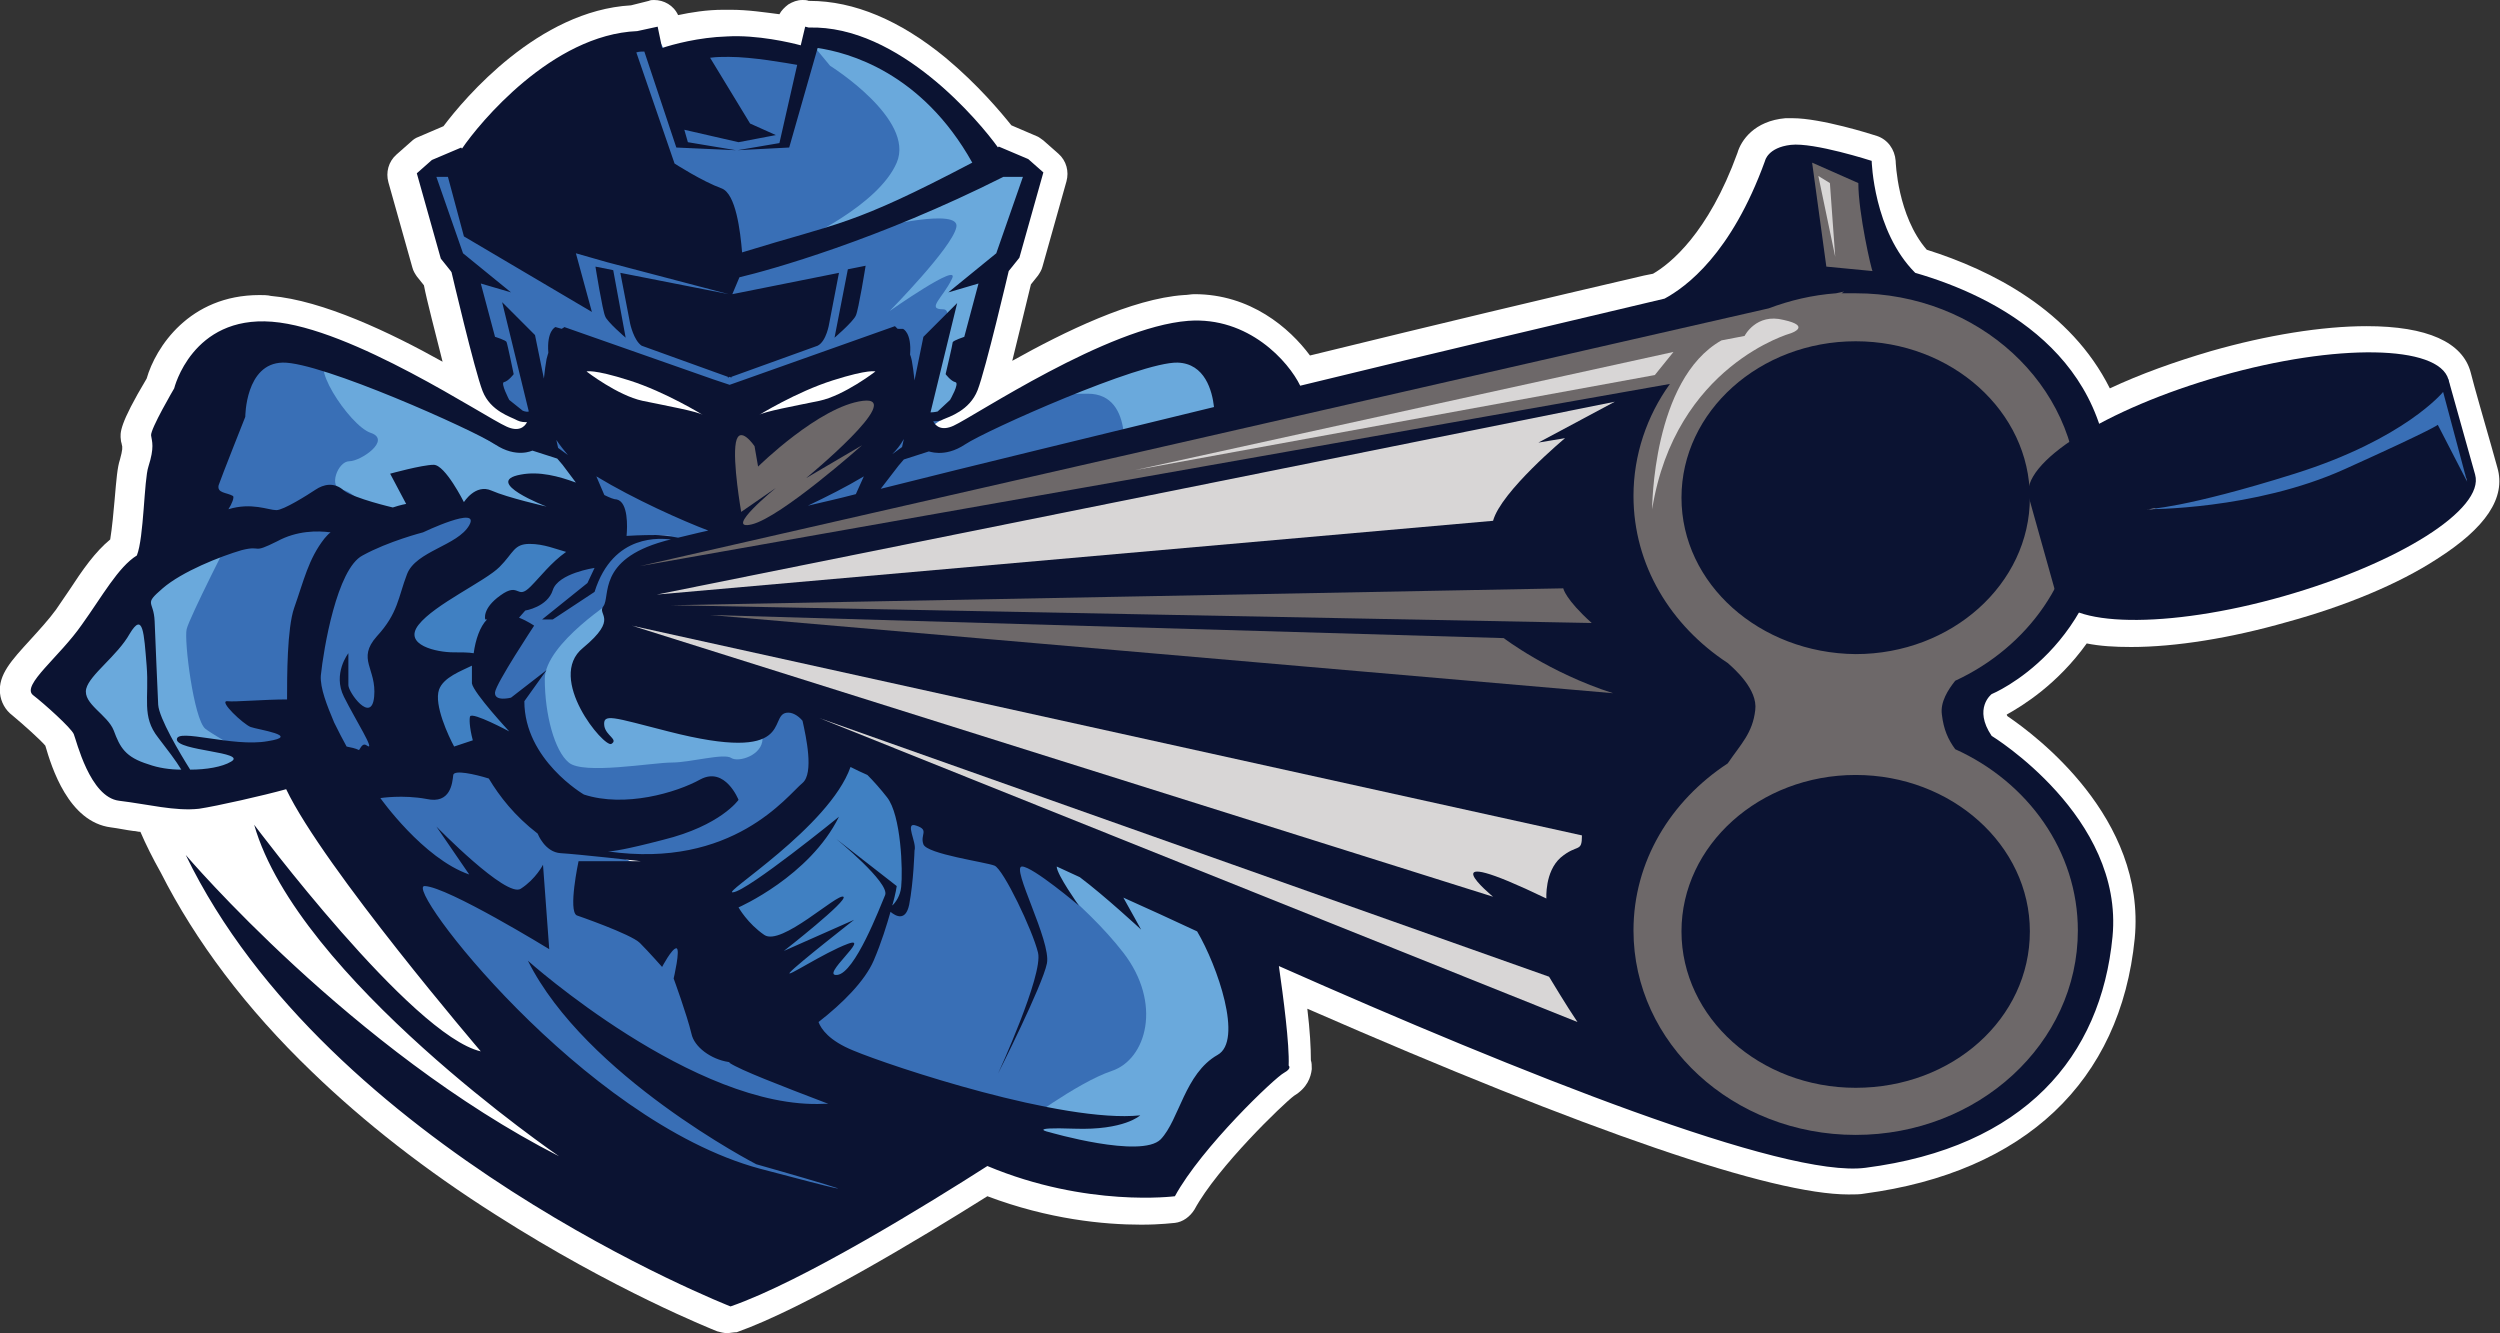 <?xml version="1.0" encoding="utf-8"?>
<!-- Generator: Adobe Illustrator 18.1.1, SVG Export Plug-In . SVG Version: 6.00 Build 0)  -->
<svg version="1.1" id="Layer_1" xmlns="http://www.w3.org/2000/svg" xmlns:xlink="http://www.w3.org/1999/xlink" x="0px" y="0px"
	 viewBox="0 0 281.3 150" enable-background="new 0 0 281.3 150" xml:space="preserve">
<rect x="0" y="0" width="281.3" height="150" fill="#333333" stroke="none"/>
<g>
	<path fill="#FFFFFF" d="M81.8,150c-0.4,0-0.7-0.1-1.1-0.2c-0.5-0.2-11.6-4.6-24.9-13.1c-7.9-5-14.8-10.4-20.7-16.1
		c-7.4-7.1-13.1-14.7-17-22.4c-0.9-1.6-1.7-3.2-2.3-4.6c-0.3,0-0.5-0.1-0.8-0.1c-0.8-0.1-1.7-0.3-2.5-0.4c-4.8-0.6-6.7-6.8-7.4-9.2
		c-0.6-0.7-2.5-2.4-3.7-3.4C0.6,79.9,0.1,79,0,78c-0.2-2.1,1.3-3.7,3.4-6c1-1.1,2.1-2.3,2.9-3.4c0.5-0.7,1-1.5,1.5-2.2
		c1.5-2.3,2.9-4.3,4.6-5.7c0.2-1.2,0.4-3.3,0.5-4.5c0.2-2.3,0.3-3.6,0.6-4.5c0.3-1.1,0.3-1.4,0.2-1.7c0-0.1-0.1-0.3-0.1-0.5
		c-0.1-0.8-0.2-1.7,2.9-6.9c1-3.5,4.8-9.4,12.7-9.4c0.4,0,0.9,0,1.3,0.1c5.8,0.5,13.4,4.1,19.3,7.4c-0.8-3.2-1.8-7-2.1-8.6l-0.8-1
		c-0.2-0.3-0.4-0.6-0.5-1l-2.7-9.6c-0.3-1.1,0-2.3,0.9-3.1l1.7-1.5c0.2-0.2,0.5-0.4,0.8-0.5l2.8-1.2c2.4-3.2,10.7-13,21.1-13.6
		L73,0.1C73.2,0,73.4,0,73.6,0c1.1,0,2.2,0.6,2.7,1.7c1.4-0.3,3.2-0.6,5.1-0.6c0.2,0,0.5,0,0.8,0c2,0,3.9,0.3,5.5,0.5
		c0.2-0.4,0.6-0.8,1-1.1c0.5-0.3,1-0.5,1.6-0.5c0.2,0,0.5,0,0.7,0.1l0,0c0,0,0.1,0,0.1,0c5,0,10.2,2.2,15.3,6.4
		c3.6,3,6.2,6.1,7.4,7.6l2.8,1.2c0.3,0.1,0.5,0.3,0.8,0.5l1.7,1.5c0.9,0.8,1.2,2,0.9,3.1l-2.7,9.6c-0.1,0.4-0.3,0.7-0.5,1l-0.8,1
		c-0.4,1.6-1.3,5.4-2.1,8.6c5.9-3.3,13.5-7,19.3-7.4c0.4,0,0.8-0.1,1.2-0.1c6.3,0,10.7,3.8,13,6.9c15.1-3.7,26-6.3,37.6-9l1-0.2
		c1.9-1.1,6.2-4.5,9.5-13.6c0.4-1.4,1.9-3.6,5.4-3.9c0.2,0,0.5,0,0.8,0c3.2,0,8.9,1.8,9.5,2c1.2,0.4,2,1.5,2.1,2.8
		c0,0.1,0.2,6.2,3.5,10c7.3,2.3,16.2,6.8,20.6,15.6c3.4-1.6,7.3-3,11.4-4.2c6.3-1.8,12.5-2.8,17.5-2.8c6.8,0,10.8,1.8,11.7,5.2
		c0.4,1.6,1.5,5.4,2.3,8.2l0.7,2.5c1,3.4-1.3,6.8-6.8,10.3c-4.3,2.8-10.3,5.3-16.9,7.1c-6.3,1.8-12.5,2.8-17.5,2.8l0,0
		c-1.9,0-3.5-0.1-5-0.4c-3.3,4.6-7.2,7-9,8c0,0.1,0.1,0.2,0.1,0.2c3.1,2.1,15.6,11.4,14.3,25c-1.6,16.1-12.4,26.3-30.4,28.7
		c-0.5,0.1-1.1,0.1-1.8,0.1c-8.6,0-29.1-7-60.9-20.9c0.3,2.5,0.4,4.4,0.4,5.8c0.1,0.3,0.1,0.6,0.1,1c-0.1,0.9-0.5,2.1-2,3
		c-1.2,0.9-8.6,8-11.2,12.8c-0.5,0.8-1.3,1.4-2.2,1.5c-0.2,0-1.5,0.2-3.8,0.2c-4.2,0-10.4-0.6-17.3-3.2
		c-7.8,4.9-20.6,12.6-28.2,15.3C82.5,149.9,82.2,150,81.8,150z"/>
	<g>
		<path fill="#396FB6" d="M139.2,45.9c0,0,0.9-9.3-7.1-8.2c-8,1.1-23.5,12.9-26.2,11.5c-2.7-1.3,0-1.3,0.9-2.9
			c0.9-1.6,2.4-3.3,3.6-6.9c1.1-3.5,3.5-11.3,3.5-11.3l2.2-9.1l-4.2-1.6c0,0-10.2-14.4-19.3-14l-1.8,3.3c0,0-5.1-1.8-10-1.5
			c-4.9,0.2-5.5,1.5-5.5,1.5l-1.5-2.9c0,0-16.2,6.2-17.8,11.1c-1.6,4.9-3.5,2.7-3.5,2.7l-2,1.1L48,20.6l2.8,10l2.3,1.1l2.2,11.1
			c0,0-0.4,4.7,7.3,4l-2,3.1l4,1.6l1.5,7.5l2.2,3.1c0,0,4-3.1,9.5-1.3C83.5,62.5,139.2,45.9,139.2,45.9z"/>
		<path fill="#6AA9DC" d="M93.4,7.4c0,0,9.6,6,7.5,10.9C98.8,23.2,90,27.1,90,27.1s21.3-7,21.3-8.8c0-1.8-5.1-14-20.3-13.8L93.4,7.4
			z"/>
		<path fill="#6AA9DC" d="M98.8,25.6c0,0,9.4-2.3,8.8,0c-0.5,2.3-7.5,9.4-7.5,9.4s8.1-5.7,7-3.6c-1,2.1-2.9,3.4-1,3.4
			c1.8,0-1.8,5.5-2.1,9.9c-0.3,4.4,4.7,1.8,4.9-0.5c0.3-2.3,3.4-12.2,3.4-12.2l1.5-3.7l2.2-9.1l-4.2-1.6L98.8,25.6z"/>
		<path fill="#6AA9DC" d="M114.4,44.3c0,0,16.6-8.1,19.2-6c2.6,2.1,5.5,7.6,5.5,7.6l-12.8,6.7c0,0,1.6-8.3-3.9-8.3
			C117,44.3,114.4,44.3,114.4,44.3z"/>
		<path fill="#396FB6" d="M114.7,96.3c0,0,14.6,10.1,16.4,13c1.8,2.9,0.3,6.8-0.5,9.6c-0.8,2.9-7.5,4.2-12.7,5.7
			c-5.2,1.6-9.1,1-15.6-1.6c-6.5-2.6-14.6-4.9-13-6.8c1.6-1.8,6.2-5.7,7.5-8.3c1.3-2.6,3.1-7,3.1-7s-0.8,2.1,1,0.5
			c1.8-1.6,1.3-12,1.3-12S111.6,92.6,114.7,96.3z"/>
		<path fill="#396FB6" d="M40.3,88.2c0,0,4.7,0.8,8.8-0.5c4.2-1.3,3.6-5.5,7.5-1.8c3.9,3.6,7.3,8.1,8.1,8.3
			c0.8,0.3,10.1,4.4,10.1,4.4s-2.6,3.4-0.8,4.4c1.8,1,6,3.1,6,6.2c0,3.1,17.4,12.5,18.2,15.6c0.8,3.1,1.3,8.6-2.9,10.9
			c-4.2,2.3-20.5-1-24.7-4.7c-4.2-3.6-28.1-31.2-28.1-31.2L40.3,88.2z"/>
		<path fill="#6AA9DC" d="M114.7,96.3c0,0,7.3,5.2,11.7,10.9c4.4,5.7,2.6,12-1.3,13.3c-3.9,1.3-10.4,6.2-10.4,6.2s4.7,3.9,8.6,3.9
			c0,0,4.4,2.3,7.3,0.3c2.9-2.1,3.6-3.1,5.2-5.2c1.6-2.1,6.5-7,6.5-7l-4.9-16.4l-24.4-11.2L114.7,96.3z"/>
		<path fill="#6AA9DC" d="M27.8,60.1c0,0-4.7,9.4-5.7,13.5c-1,4.2,6.2,10.4,8.1,10.9c1.8,0.5-11.4,7.8-14.6,4.7
			c-3.1-3.1-7.3-8.8-8.3-10.9c-1-2.1,2.9-4.9,4.4-7c1.6-2.1,6.5-8.3,8.6-8.8C22.4,62,27.8,60.1,27.8,60.1z"/>
		<path fill="#396FB6" d="M58.8,49.2c0,0-4.7-1.8-9.1-4.4c-4.4-2.6-20.5-8.6-22.4-6.5c-1.8,2.1-2.1,8.1-2.9,9.6
			c-0.8,1.6-2.9,9.6-2.9,10.7c0,1,2.1,1.8,4.7,1.3c0,0-4.9,9.6-5.2,10.9c-0.3,1.3,0.8,10.1,2.1,11.2c1.3,1,8.3,4.9,8.3,4.9l5.7-0.5
			c0,0-2.9-16.4,0.3-22.1c3.1-5.7,12-7.5,12-7.5s6.8,1.3,8.1,1.6c1.3,0.3,7.3,2.9,8.7,0.6c1.4-2.2-1.7-10-1.7-10L58.8,49.2z"/>
		<path fill="#6AA9DC" d="M66.2,56.8l-1.5-5.4L55.7,50c0,0-15.1-9.3-18.3-9.6c-3.2-0.3,1.9,7.5,4.3,8.3c2.4,0.8-1.1,3.2-2.4,3.2
			c-1.3,0-2.4,3-0.8,3.2c1.6,0.3,3.7,3.2,3.7,3.2h4.6h8.6l6.2,1.3l5.4-2.2L66.2,56.8z"/>
		<path fill="#396FB6" d="M86.6,78.1c0,0,2.1-1.1,4,1.3c1.9,2.4,3.5,6.2,1.1,10c-2.4,3.8-12.4,8.9-16.7,8.1
			c-4.3-0.8-10.8-2.7-11.6-3.5c-0.8-0.8-4.6-9.7-7.5-10c-3-0.3-7,2.7-8.9,1.4c-1.9-1.4-5.6,3-7.3,1.9c-1.6-1.1-6.7-4-6.5-11
			c0.3-7,5.9-16.4,6.7-16.4c0.8,0,9.7-2.7,12.9-2.7c3.2,0,7.8,1.1,6.5,1.9c-1.3,0.8-13.2,7.5-13.5,10.8c-0.3,3.2,0.5,8.6,0.8,10.5
			c0.3,1.9,4.3,3.8,4.3,3.8l5.4-1.6c0,0,2-2.3,1.1-2.4c-3.8-0.5-3.8-5.1-1.3-8.3c2.4-3.2,7.3-9.1,9.1-9.7c1.9-0.5,7.3-3.2,14.5-1.3
			C87.2,62.5,86.6,78.1,86.6,78.1z"/>
		<path fill="#4080C2" d="M98.2,85.3c0,0,4.7,3.2,4,5.6c-0.6,2.5,1.9,10.2-1.8,10.9c-1.1,0.2-4.1,10.4-7.6,10.9
			c-3.5,0.5-11.6,0.3-11.8-4.3c-0.3-4.6-3.9-8-1.6-9.4C96.3,88.3,90.1,81.8,98.2,85.3z"/>
		<path fill="#4080C2" d="M64.3,61.6c0,0-3.3,5.4-6.7,6.5c-3.4,1-3.5,6.2-3.2,8.3c0.3,2.1,4.3,5.4,3.8,7.3
			c-0.5,1.9-10.8,2.1-10.8,2.1s-5.4-7.8-1.1-15.6c4.3-7.8,9.4-11.3,9.4-11.3L64.3,61.6z"/>
		<path fill="#6AA9DC" d="M69.4,67.3c0,0-8.1,5.1-8.1,9.1c0,4,1.1,8.1,2.7,9.4c1.6,1.4,9.4,0,11.6,0c2.1,0,5.9-1.1,6.7-0.5
			c0.8,0.5,3.5-0.3,3.5-2.2C85.8,81.3,68.9,77.5,69.4,67.3z"/>
		<polyline fill="#396FB6" points="273.8,41.5 275.5,42.7 277.6,54.2 272,56.5 239.1,58.9 273.8,41.5 		"/>
		<g>
			<path fill="#0B1332" d="M70.4,38L69,30.4l-2-0.4c0,0,0.8,5,1.1,5.6C68.3,36.2,70.4,38,70.4,38z"/>
			<path fill="#0B1332" d="M96.3,35.5c0.3-0.6,1.1-5.6,1.1-5.6l-2,0.4L93.9,38C93.9,38,96,36.2,96.3,35.5z"/>
			<path fill="#0B1332" d="M224.1,82.8c-2.1-3.1,0-4.7,0-4.7s12.7-5.2,13.3-21.8c0.5-16.3-12.9-23-21.9-25.6
				c-4.7-4.7-4.9-12.6-4.9-12.6s-6.5-2.1-9.1-1.8c-2.6,0.3-2.9,1.8-2.9,1.8c-3.8,10.5-8.9,14.2-11.3,15.5c-12.6,3-24.2,5.7-41,9.8
				c-1.3-2.7-5.8-7.8-12.6-7.3c-9.1,0.7-24,10.7-26.4,11.8c-1.3,0.6-2,0.1-2.3-0.5c0.3,0,0.8,0,1.1-0.2c0.7-0.3,3-1,3.9-3.3
				c0.9-2.3,3.5-13.4,3.5-13.4l1.2-1.5l2.7-9.6l-1.7-1.5l-3.3-1.4c0,0-0.1,0-0.1,0.1C110.3,13.8,101.2,2.8,91,3.1L90.6,3l-0.5,2.1
				c-1.1-0.3-4.9-1.2-8.3-1c-3.2,0.1-6.1,0.9-7.3,1.3L74,3l-2.3,0.5l0,0C62.1,3.9,53.9,13.9,52,16.7c0,0-0.1,0-0.1-0.1l-3.3,1.4
				l-1.7,1.5l2.7,9.6l1.2,1.5c0,0,2.6,11.1,3.5,13.4c0.9,2.3,3.2,2.9,3.9,3.3c0.4,0.2,0.8,0.2,1.1,0.2c-0.3,0.6-1,1.1-2.3,0.5
				c-2.5-1.1-17.4-11.1-26.4-11.8c-9-0.7-11,7.5-11,7.5S16.9,48.3,17,49c0.1,0.7,0.4,1.3-0.3,3.5c-0.5,1.5-0.5,8-1.3,10
				c-2.1,1.3-3.9,4.6-6.2,7.8c-2.5,3.6-6.8,6.8-5.5,7.9c1.3,1,4.3,3.7,4.6,4.4c0.3,0.7,1.8,7.1,5.1,7.5c3.3,0.4,6.3,1.2,9,0.9
				c2-0.3,7.3-1.5,9.8-2.2c4.2,8.8,21.9,29.5,21.9,29.5c-7.8-1.8-25.5-25.5-25.5-25.5c4.9,17.2,34.3,37.3,34.3,37.3
				c-23.3-11.9-42-33.9-42-33.9C36.9,129.3,82.2,147,82.2,147c8.1-2.8,22.5-11.7,28.9-15.8c11.2,4.7,21.1,3.4,21.1,3.4
				c3-5.5,11.3-13.4,12.3-13.9c0.9-0.5,0.5-0.8,0.5-0.8c0.1-2.4-0.6-7.7-1.1-11.2c27.3,12.1,56.9,23.9,66,22.7
				c17.9-2.3,26.5-12.5,27.8-26C239,91.9,224.1,82.8,224.1,82.8z M99.8,89.7c1.6,2,1.8,8.3,1.6,10.1c-0.1,1-0.6,1.7-1,2.1
				c0.4-1.4,0.5-2.2,0.5-2.2l-6.8-5.3c0,0,6,4.9,5.5,6.3c-0.6,1.4-3.4,8.8-5.4,9c-2,0.2,3.9-4.5,1.2-3.5c-2.7,1-7.2,4-6.5,3.2
				c0.8-0.9,7.2-5.9,7.2-5.9l-7.9,3.5c0,0,7.3-5.7,6.7-6.1c-0.7-0.4-7,5.6-8.9,4.3c-1.9-1.3-2.9-3.1-2.9-3.1s8-3.5,11.3-10.2
				c0,0-10.2,8.3-11.9,8.5c-1.6,0.3,10.8-7.3,13.2-14.1c0.6,0.3,1.2,0.6,1.9,0.9C98.3,87.9,99.1,88.8,99.8,89.7z M78.8,87.7
				c-2.7,1.5-8.5,3.2-13.1,1.7c0,0-6.7-3.9-6.7-10.5l2.5-3.5l-4,3.1c0,0-1.9,0.5-1.8-0.6c0.1-1,4.4-7.5,4.4-7.5s-0.7-0.5-1.7-0.9
				l0.7-0.8c0,0,2.5-0.4,3.1-2.3c0.6-1.9,4.7-2.5,4.7-2.5l-0.8,1.7L61,69.7h1.2l4.7-3.1c2.1-6.7,7.6-6,8.6-5.9
				c-0.5,0.1-0.8,0.2-0.8,0.2c-7.5,2.1-6,6.2-6.8,7.3c-0.8,1,1.8,1.3-2.3,4.7c-4.2,3.4,2.4,11.3,3.2,10.8c0.8-0.5-0.6-0.9-0.8-2
				c-0.2-1.5,0.9-1,7.2,0.6c14.4,3.7,11.2-1.8,13.3-2.1c0.6-0.1,1.3,0.3,1.8,0.9c0.4,1.8,1.3,5.9,0,7c-1.7,1.4-7.8,9.7-21.9,7.7
				c0.5,0,2-0.2,6.2-1.3c6.5-1.6,8.5-4.5,8.5-4.5S81.6,86.2,78.8,87.7z M52.9,80.6c-0.1,0.2-0.1,1.2,0.3,2.7L51.1,84
				c-0.6-1.1-2.3-4.7-1.7-6.4c0.5-1.4,2.5-2.1,3.7-2.7c0,0.9,0,1.7,0,2c0.2,1.1,4.2,5.4,4.2,5.4S53.2,80.1,52.9,80.6z M39,84
				c-0.4-0.7-0.9-1.7-1.4-2.7c-0.8-1.9-1.6-3.9-1.5-5.3c0.3-2.9,1.8-12,4.7-13.5c2.9-1.6,6.8-2.6,6.8-2.6s6.5-3.1,5.2-0.8
				c-1.3,2.3-6,2.9-7,5.5c-1,2.6-1,4.4-3.4,7c-2.3,2.6,0,3.6-0.3,6.8c-0.3,3.1-2.9-0.5-2.9-1.3c0-0.8,0-3.6,0-3.6s-1.8,2.3-0.5,4.9
				c1.3,2.6,3.6,6.2,2.6,5.5c-0.4-0.3-0.6,0-0.9,0.5C40,84.2,39.5,84.1,39,84z M63.9,51.2l-1.1-0.8l-0.2-0.9
				C63,50.1,63.4,50.6,63.9,51.2z M101.7,49.4l-0.2,0.9l-1.1,0.8C100.9,50.6,101.3,50.1,101.7,49.4z M90.9,56.9
				c2.1-1,4.3-2.1,6.3-3.3l-0.9,2C94.4,56.1,92.6,56.5,90.9,56.9z M67.1,53.6c4.3,2.6,9.7,5,12.6,6.1c-1.4,0.3-2.5,0.6-3.4,0.8
				c-1-0.2-2.2-0.3-2.5-0.3c-0.3,0-1.7,0-3.3,0.1c0.1-1,0.2-3.8-1.1-4.1c-0.3,0-0.8-0.2-1.4-0.5L67.1,53.6z M56.3,67
				c-2.1,1.5-1.7,2.7-1.7,2.7l0.2,0c-0.8,0.8-1.3,2.3-1.5,3.8c-0.6-0.1-1.4-0.1-2.3-0.1c-1.8,0-5.7-0.8-3.9-3.1
				c1.8-2.3,7.5-4.9,9.1-6.5c1.6-1.6,1.6-2.6,3.4-2.6c1.6,0,3,0.6,4.1,0.9c-1.7,1.2-2.9,2.8-4,3.9C58.1,67.6,58.5,65.4,56.3,67z
				 M108.6,50c2.4-1.6,19.7-9.3,23.9-9.2c3.1,0.1,3.9,3.2,4.1,5c-13.5,3.3-26.8,6.5-37.5,9.2l2-2.6l0.6-0.7l2.8-0.9
				C104.4,50.7,106.2,51.6,108.6,50z M76.1,16.6l6.7,0.3L77.4,16L77,14.6l6.1,1.4l4.2-0.8l-2.9-1.3l-4.5-7.4
				c0.7-0.1,1.4-0.1,2.1-0.1c2.7,0,6.5,0.7,7.7,0.9l-2,8.8l-4.7,0.8l5.8-0.3L92,5.4c3.4,0.5,11.7,2.7,17.4,12.9
				c-13.7,7.2-14.9,6.7-25.9,10.1c-0.2-2.4-0.7-6.6-2.3-7.2c-2.2-0.8-5.3-2.8-5.3-2.8L71.6,5.9c0.3-0.1,0.6-0.1,0.9-0.1L76.1,16.6z
				 M58.8,46.2L57.3,45c0,0-1-1.9-0.6-2c0.5-0.1,1.1-0.9,1.1-0.9s-0.7-3.4-0.8-3.6c0-0.2-1.3-0.6-1.3-0.6l-1.6-6l3.4,1l-5.4-4.4
				l-3-8.6h2.2c0,0,0,0,0,0l-0.9,0l1.8,6.7l14.4,8.5l-1.8-6.6l3.5,1l13.7,3.6l0,0l-12.2-2.4l1.1,5.7c0,0,0.4,1.9,1.3,2.5l9.7,3.5
				v0.1l0.2-0.1l0.2,0.1v-0.1l9.7-3.5c1-0.5,1.3-2.5,1.3-2.5l1.1-5.7l-12,2.4l0.8-1.9c3.4-0.8,15.6-4.2,29.7-11.3h2.2l-3,8.6
				l-5.4,4.4l3.4-1l-1.6,6c0,0-1.2,0.4-1.3,0.6c0,0.2-0.8,3.6-0.8,3.6s0.6,0.8,1.1,0.9c0.5,0.1-0.6,2-0.6,2l-1.4,1.3
				c0,0-0.4,0.1-0.8,0.1l3-12.3l-3.8,3.8l-1,4.9c-0.1-0.9-0.2-1.7-0.3-2.2c-0.1-0.5-0.2-0.7-0.2-0.7c0.2-2.5-0.8-2.9-0.8-2.9L101,37
				c-0.2-0.2-0.3-0.3-0.3-0.3l-16.9,6l-1.7,0.6l-1.8-0.6l-16.8-5.9c0,0-0.1,0.1-0.3,0.2l-0.7-0.2c0,0-1,0.4-0.8,2.9
				c0,0-0.1,0.3-0.2,0.7c-0.1,0.5-0.2,1.3-0.3,2.2l-1-4.9L56.5,34l3,12.3C59.2,46.4,58.8,46.2,58.8,46.2z M24.6,54.6
				c0.3-0.9,3-7.7,3-7.7s0-6,4.2-6.1c4.3-0.1,21.5,7.6,23.9,9.2c2.4,1.6,4.2,0.7,4.2,0.7l2.8,0.9l0.6,0.7l1.5,2
				c-1.9-0.7-4.1-1.3-6.2-0.9c-4.4,0.8,2.9,3.6,2.9,3.6s-4.4-1-6.2-1.8c-1.8-0.8-3.1,1.3-3.1,1.3s-2.1-4.2-3.4-4.2
				c-1.3,0-4.9,1-4.9,1l1.8,3.4c0,0-0.6,0.1-1.5,0.4c0,0,0,0,0,0c0,0-4.3-1-5.5-1.9c-1.1-1-2.3-0.7-3.2-0.1
				c-0.9,0.6-3.6,2.3-4.4,2.3c-0.9,0-2.8-0.9-5.4-0.1c0.4-0.6,0.7-1.4,0.5-1.5C25.5,55.4,24.4,55.5,24.6,54.6z M12.8,82.2
				c-0.7-1.8-3.5-3-3.1-4.7c0.4-1.6,3.5-3.7,4.9-6.2c1.5-2.5,1.6-0.1,1.9,3.6c0.3,3.7-0.6,5.7,1.3,8.1c1,1.3,2,2.6,2.6,3.6
				c-1.3,0-2.6-0.2-3.7-0.6C14.1,85.2,13.5,84.1,12.8,82.2z M19.9,83.2c0,1.3,8,1.4,6.1,2.5c-1,0.6-2.8,0.9-4.6,0.9
				c-1.2-1.9-3.5-5.8-3.6-7.3c-0.1-2-0.3-7-0.4-9.4c-0.1-2.4-1.3-1.8,0.9-3.7c2.2-1.9,6.5-3.6,8.9-4.3c2.4-0.6,1,0.5,4-1
				c2.2-1.2,4.5-1.2,6-1c-0.3,0.2-0.5,0.5-0.7,0.7c-1.8,2.3-2.3,4.7-3.4,7.8c-0.8,2.3-0.8,7.7-0.8,10.3c-2.6,0-5.9,0.3-6.7,0.2
				c-1.1-0.1,1.8,2.6,2.6,2.9c0.8,0.3,5.8,1,1.9,1.6C26.2,84.1,19.9,81.9,19.9,83.2z M85.5,131.5c-20-5.4-40.3-32-37.7-31.8
				c2.6,0.1,14,7.1,14,7.1l-0.7-9.5c0,0-0.8,1.6-2.5,2.7c-1.6,1.1-9.5-7-9.5-7l3.7,5.4c-5.2-1.8-10-8.6-10-8.6s2.5-0.4,5.2,0.1
				c2.7,0.6,2.9-1.8,3-2.7c0.1-0.6,2.4-0.1,4,0.4c1.2,2,2.9,4.2,5.5,6.2c0,0,0.8,2.1,2.6,2.2c1.8,0.1,9,0.9,9,0.9h-7
				c0,0-1.2,5.6-0.2,6.1c0,0,6.1,2.1,7.1,3.1c1,1,2.5,2.7,2.5,2.7s1.1-2.1,1.6-2.1c0.5,0-0.3,3.4-0.3,3.4s1.5,4.1,2,6.2
				c0.3,1.5,2.2,2.9,4.2,3.2c0,0,0.1,0,0.1,0.1c1.2,0.8,5.6,2.5,11.1,4.6c-0.2,0-0.3,0-0.5,0c-14.5,0.7-33.3-16.1-33.3-16.1
				c6.5,13,25.7,22.9,25.7,22.9S105.5,136.8,85.5,131.5z M137,118.7c-3.7,2.1-4.3,7.3-6.4,9.5c-2.2,2.2-12.5-0.8-12.5-0.8
				s-2.8-0.6,2.8-0.4c5.6,0.2,7.4-1.5,7.4-1.5c-8.7,0.9-28-5.5-32.3-7.3c-2.7-1.1-3.6-2.4-3.9-3.2c2.7-2.1,5.2-4.6,6.2-6.9
				c0.9-2.1,1.5-4.1,1.9-5.5c0.6,0.5,1.7,1.1,2.1-0.8c0.5-2.6,0.6-6.1,0.6-6.1c0.3-0.9-1.2-3.3,0.2-2.8c1.5,0.5,0.4,1,0.8,2.1
				s7,2,8,2.4c1,0.4,4.3,7.3,4.9,9.8c0.6,2.5-4.5,13.6-4.5,13.6s5-9.9,5.5-12.4c0.5-2.5-4.1-10.9-2.8-10.9c1.2,0,6.4,4.4,6.4,4.4
				s-2.5-3.5-2.5-4.4c0.9,0.4,1.7,0.8,2.6,1.2c2.8,2.1,6.9,5.9,6.9,5.9l-2-3.6c2.7,1.2,5.5,2.5,8.3,3.8
				C137,108.7,139.9,117.1,137,118.7z"/>
		</g>
		<path fill="#6D6869" d="M90.7,53.8c0,0,11.3-9.3,6.4-8.7c-4.9,0.6-11.8,7.4-11.8,7.4l-0.4-2.3c0,0-1.7-2.5-2.1-0.4
			c-0.4,2.1,0.6,7.8,0.6,7.8l3.9-2.7c0,0-6,4.9-2.7,4.1c3.3-0.8,12.4-8.9,12.4-8.9L90.7,53.8z"/>
		<path fill="#D8D6D6" d="M73.9,66.9l107.8-21.7l-8.6,4.6l3-0.5c0,0-7.2,6-8.1,9.3L73.9,66.9z"/>
		<path fill="#6D6869" d="M175.9,66.2c0,0,0.2,1.2,3.2,3.9L75.5,68.1L175.9,66.2z"/>
		<path fill="#6D6869" d="M169.2,71.8c0,0,5.1,3.9,12.3,6.2L79.9,69.2L169.2,71.8z"/>
		<path fill="#D8D6D6" d="M178,94L71.1,70.4l96.9,30.5c0,0-7.9-6.5,6,0.2c0,0-0.2-3,1.6-4.6C177.5,94.9,178,96,178,94z"/>
		<path fill="#D8D6D6" d="M174.3,109.9c0,0,2.1,3.5,3.2,5.1L92.2,80.8L174.3,109.9z"/>
		<path fill="#6D6869" d="M220,84.3c-0.8-1.1-1.3-2.2-1.5-3.9c-0.2-1.4,0.7-2.8,1.5-3.8c8.2-3.8,13.8-11.6,13.8-20.6
			c0-12.7-11.2-23-25-23c-0.5,0-1.1,0-1.6,0l0.3-0.2l-0.9,0.2c-2.7,0.2-5.2,0.8-7.6,1.7l-127,29l115.9-20.5c-2.6,3.6-4.1,8-4.1,12.6
			c0,7.8,4.2,14.6,10.6,18.8c0.8,0.7,3.4,3,3.1,5.3c-0.3,2.6-1.6,3.8-3.1,6c-6.4,4.2-10.6,11-10.6,18.8c0,12.7,11.2,23,25,23
			c13.8,0,25-10.3,25-23C233.8,95.8,228.2,88,220,84.3z M189.2,56c0-9.7,8.8-17.6,19.6-17.6c10.8,0,19.6,7.9,19.6,17.6
			c0,9.7-8.8,17.6-19.6,17.6C198,73.5,189.2,65.7,189.2,56z M208.8,122.4c-10.8,0-19.6-7.9-19.6-17.6c0-9.7,8.8-17.6,19.6-17.6
			c10.8,0,19.6,7.9,19.6,17.6C228.4,114.6,219.7,122.4,208.8,122.4z"/>
		<polygon fill="#D8D6D6" points="188.3,39.6 186.2,42.2 127.7,52.9 		"/>
		<path fill="#D8D6D6" d="M201.5,37.5c0,0-13,3.6-15.6,19.8c0,0,0-14.6,7.8-19l2.6-0.5c0,0,1.3-2.6,4.4-1.8
			C203.9,36.7,201.5,37.5,201.5,37.5z"/>
		<path fill="#6D6869" d="M209.1,20.6l-5.2-2.3l1.6,11.7l5.2,0.5C210.6,30.5,209.1,24,209.1,20.6z"/>
		<polygon fill="#D8D6D6" points="205.9,20.6 204.6,19.8 206.5,28.9 		"/>
		<path fill="#FFFFFF" d="M85.4,46.7c0,0,4.2-2.6,8.3-3.9c4.1-1.3,4.8-1,4.8-1s-3.5,2.7-6.3,3.3C89.3,45.7,86,46.3,85.4,46.7z"/>
		<path fill="#FFFFFF" d="M79.1,46.7c0,0-4.2-2.6-8.3-3.9c-4.1-1.3-4.8-1-4.8-1s3.5,2.7,6.3,3.3C75.2,45.7,78.5,46.3,79.1,46.7z"/>
		<path fill="#0B1332" d="M249.9,42.3c-13,3.7-22.7,9.8-21.6,13.7c0.6,2.1,2.4,8.6,3,10.7c1.1,3.9,12.6,4.1,25.6,0.4
			c13-3.7,22.7-9.8,21.6-13.7c-0.6-2.1-2.4-8.6-3-10.7C274.4,38.8,262.9,38.6,249.9,42.3z M277.6,54.2l-3.3-6.4c0,0-0.3,0.4-10.5,5
			c-10.2,4.6-22.2,4.5-22.2,4.5s4.2-0.1,16.6-4c12.4-3.9,16.7-9.2,16.7-9.2L277.6,54.2z"/>
	</g>
</g>
</svg>

